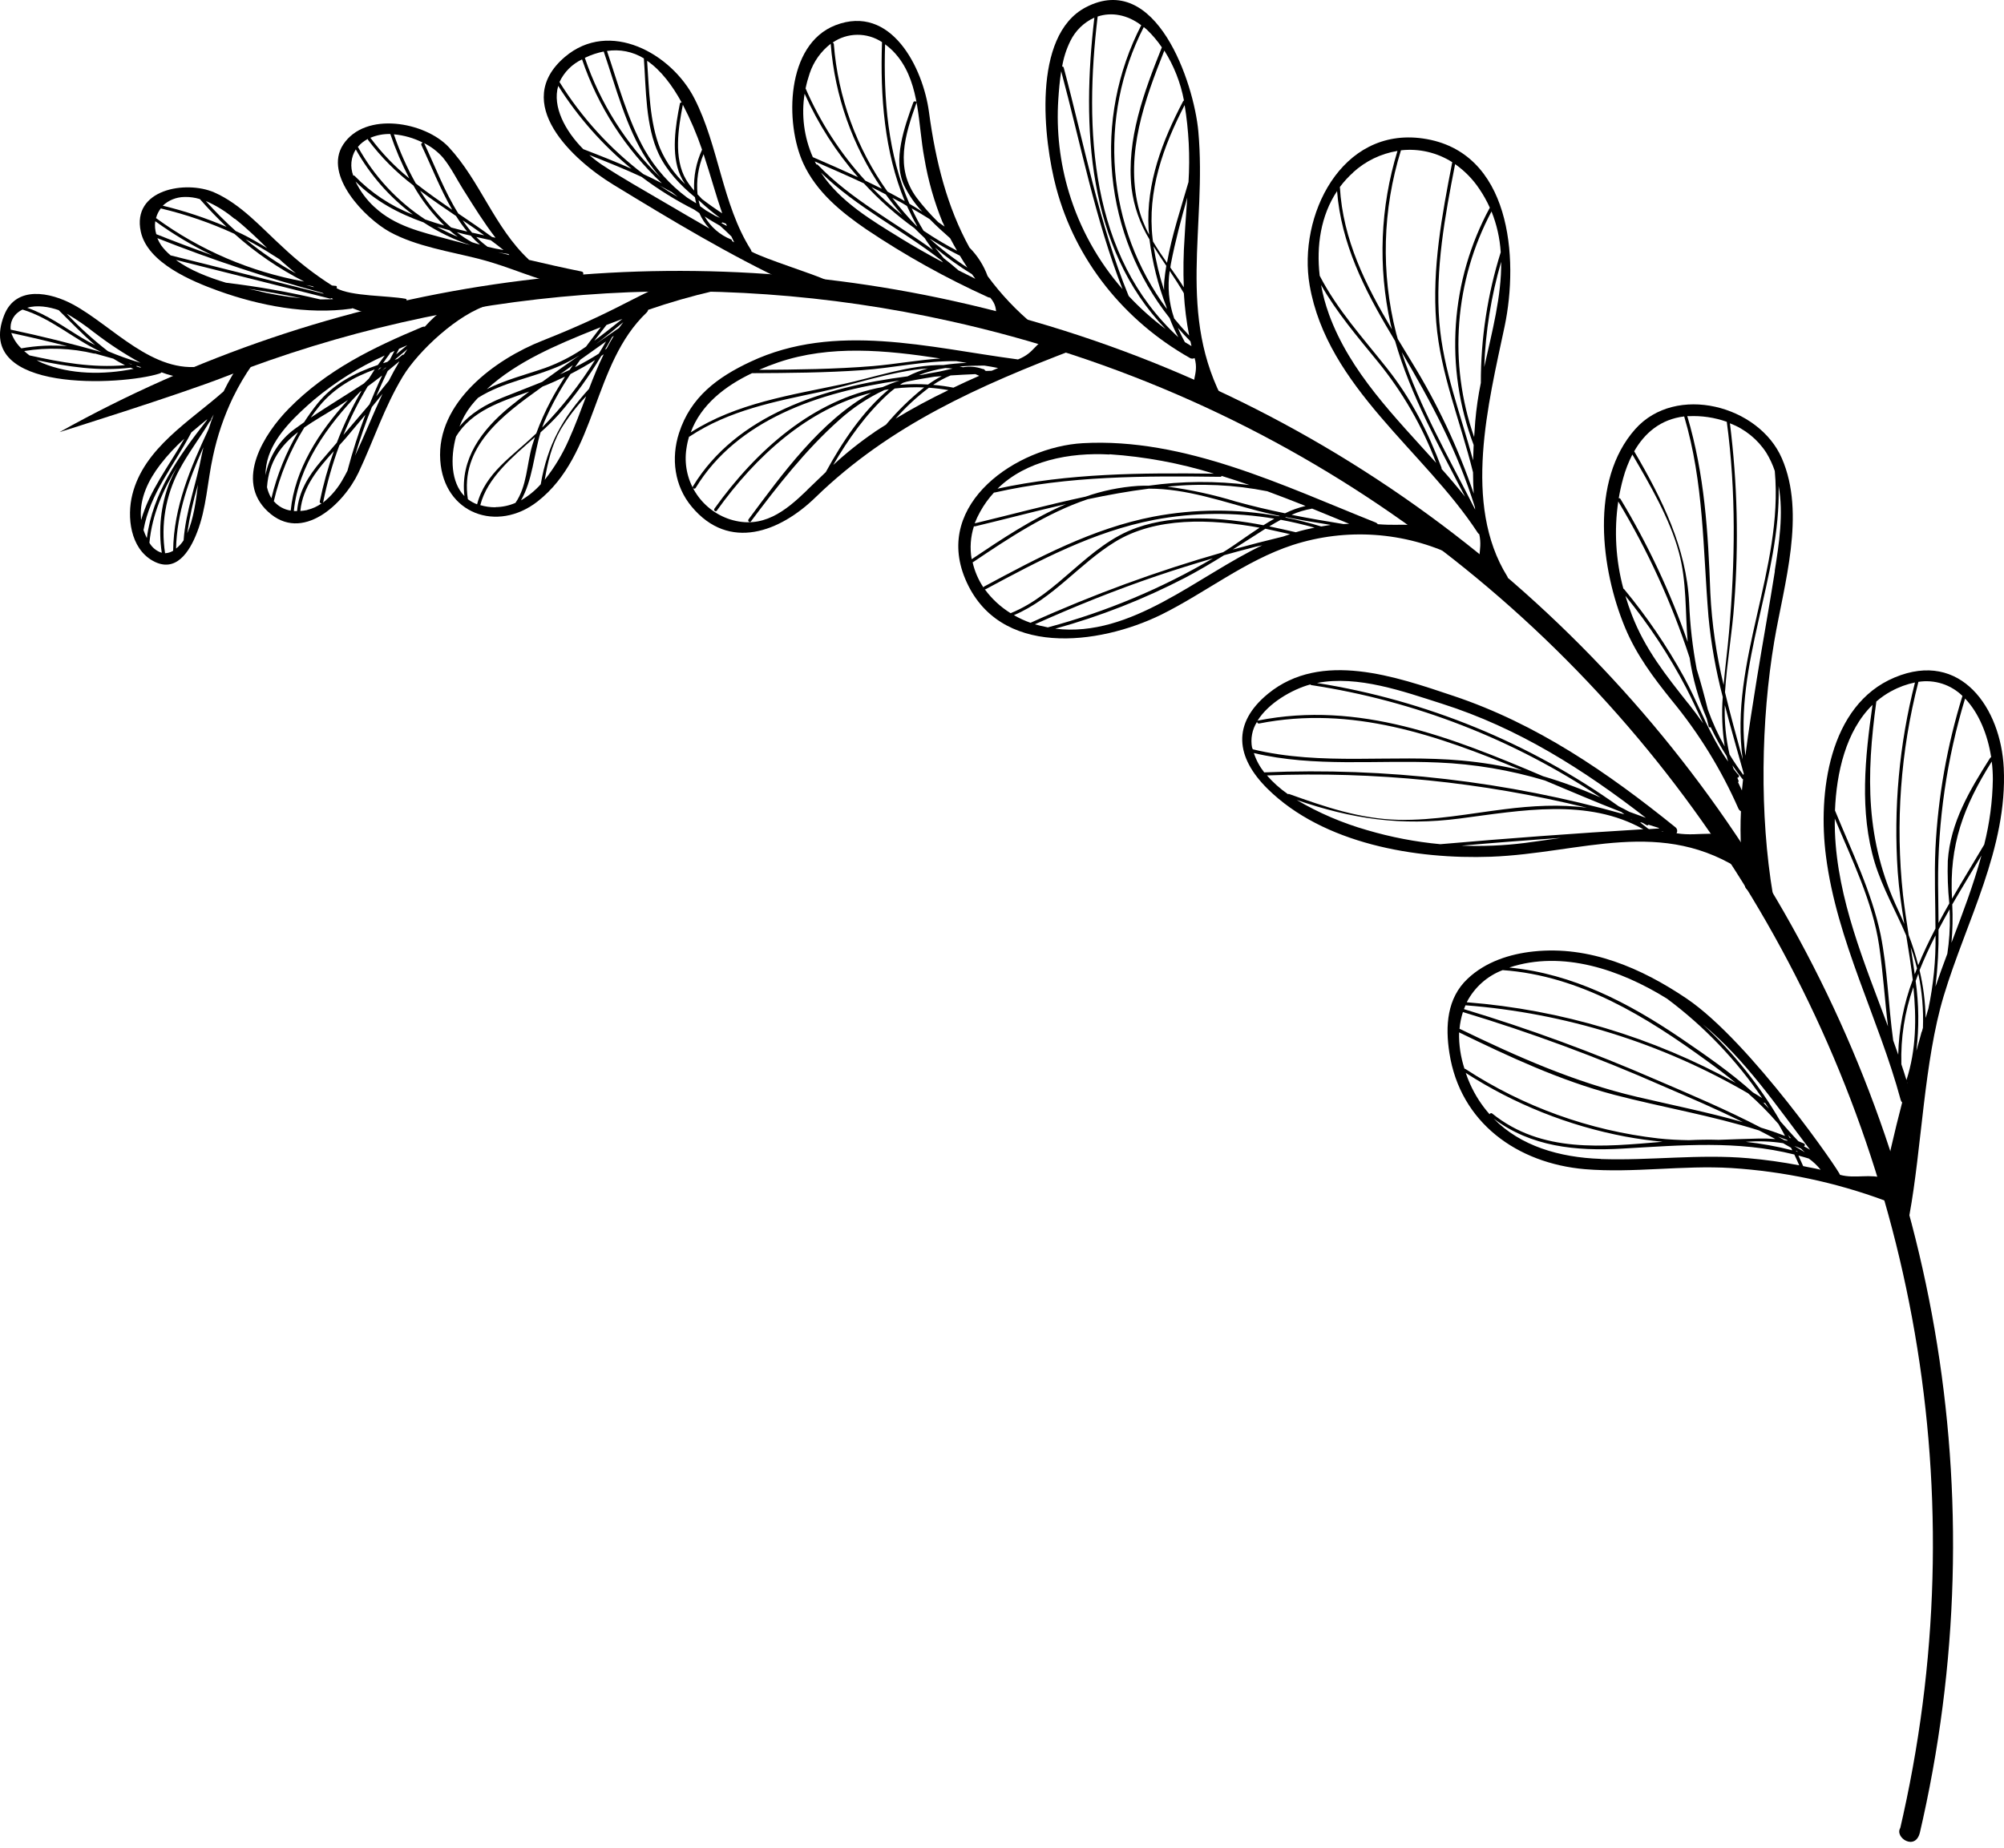 <svg width="90" height="83" viewBox="0 0 90 83" fill="none" xmlns="http://www.w3.org/2000/svg">
<path d="M85.342 82.115C85.411 81.803 85.431 81.724 85.475 81.528C92.173 51.227 72.961 21.122 42.647 14.421C31.794 12.006 20.467 12.877 10.112 16.922C8.008 17.744 2.674 19.411 2.674 19.411C14.883 12.588 29.177 10.492 42.834 13.524C73.638 20.334 93.166 50.929 86.358 81.725C86.315 81.92 86.27 82.116 86.225 82.311C86.026 83.168 85.076 82.548 85.342 82.115Z" fill="black"/>
<path d="M65.093 47.304C64.904 46.095 64.982 44.838 65.913 43.965C66.713 43.209 67.799 42.854 68.874 42.741C71.379 42.475 73.713 43.483 75.751 44.86C78.624 46.807 82.664 52.687 82.633 52.775C83.34 52.968 83.983 52.7 84.676 52.951C84.979 53.061 84.928 54.033 84.625 53.924C82.416 53.109 80.1 52.62 77.751 52.47C75.558 52.337 73.365 52.703 71.179 52.522C68.147 52.261 65.578 50.438 65.093 47.304ZM66.9 50.051C66.904 50.041 66.911 50.031 66.919 50.024C66.927 50.016 66.937 50.01 66.948 50.007C66.959 50.004 66.97 50.004 66.981 50.005C66.993 50.007 67.003 50.012 67.012 50.019C69.247 51.824 72.004 51.514 74.666 51.291C74.104 51.236 73.547 51.16 72.989 51.056C70.44 50.574 68.008 49.603 65.827 48.197C65.884 48.363 65.947 48.529 66.02 48.691C66.241 49.185 66.535 49.644 66.894 50.05L66.9 50.051ZM79.176 49.517C79.265 49.61 79.353 49.705 79.441 49.802C79.385 49.714 79.327 49.629 79.269 49.543C79.26 49.547 79.25 49.549 79.239 49.549C79.229 49.548 79.219 49.545 79.211 49.54L79.176 49.517ZM80.883 51.598C80.784 51.553 80.684 51.513 80.581 51.479C80.742 51.573 80.902 51.666 81.059 51.763C80.999 51.715 80.941 51.655 80.883 51.598ZM80.469 51.293C80.469 51.293 80.462 51.292 80.457 51.291L80.469 51.293ZM80.436 51.134C80.391 51.086 80.346 51.035 80.305 50.986L80.37 51.107C80.385 51.114 80.409 51.124 80.431 51.133L80.436 51.134ZM80.28 51.247L80.263 51.213C80.122 51.159 79.983 51.106 79.842 51.055C79.941 51.109 80.042 51.163 80.134 51.216C80.184 51.225 80.23 51.236 80.275 51.245L80.28 51.247ZM80.165 51.025C80.07 50.84 79.97 50.665 79.868 50.488L79.841 50.458C79.427 49.98 78.982 49.531 78.508 49.114C74.629 46.856 70.291 45.505 65.816 45.16C65.791 45.217 65.769 45.273 65.746 45.332C68.674 46.217 71.548 47.272 74.353 48.494C75.932 49.17 77.542 49.854 79.087 50.657C79.442 50.763 79.802 50.887 80.157 51.023L80.165 51.025ZM79.976 50.394C80.239 50.691 80.492 50.985 80.767 51.267C80.851 51.302 80.936 51.333 81.02 51.369C81.032 51.375 81.042 51.385 81.049 51.397C81.055 51.408 81.058 51.422 81.058 51.435C81.057 51.448 81.052 51.461 81.044 51.472C81.036 51.483 81.025 51.491 81.012 51.495C81.108 51.541 81.2 51.593 81.29 51.65C79.787 49.678 78.371 47.582 76.468 46.009C77.848 47.287 79.028 48.765 79.97 50.393L79.976 50.394ZM80.659 51.693L80.674 51.726C80.701 51.731 80.726 51.737 80.752 51.743C80.716 51.723 80.684 51.705 80.653 51.687L80.659 51.693ZM80.434 51.559C80.316 51.491 80.199 51.42 80.079 51.355C79.526 51.268 78.964 51.248 78.406 51.295C79.109 51.371 79.807 51.498 80.492 51.674L80.434 51.559ZM65.775 48.012C65.781 48.011 65.788 48.011 65.795 48.012C65.802 48.014 65.808 48.017 65.814 48.021C68.418 49.72 71.383 50.788 74.473 51.14C74.934 51.191 75.392 51.212 75.848 51.219C76.299 51.198 76.746 51.19 77.188 51.204C77.786 51.185 78.384 51.159 78.988 51.146C79.236 51.141 79.484 51.148 79.731 51.169C79.491 51.038 79.248 50.907 78.997 50.781C76.865 50.11 74.653 49.744 72.483 49.177C70.053 48.536 67.776 47.468 65.528 46.376C65.515 46.929 65.597 47.48 65.769 48.006L65.775 48.012ZM65.553 46.217C68.132 47.466 70.711 48.615 73.518 49.273C75.108 49.646 76.709 49.965 78.274 50.41C77.092 49.821 75.866 49.299 74.665 48.781C71.747 47.494 68.753 46.386 65.7 45.464C65.622 45.707 65.571 45.957 65.548 46.211L65.553 46.217ZM65.879 45.024C70.115 45.358 74.231 46.593 77.952 48.645C77.548 48.313 77.129 47.996 76.689 47.679C73.932 45.671 70.966 43.828 67.484 43.58C66.789 43.845 66.216 44.357 65.874 45.018L65.879 45.024ZM67.798 43.466C70.64 43.743 73.141 45.048 75.489 46.641C76.593 47.395 77.723 48.173 78.723 49.073C78.863 49.154 79.001 49.239 79.139 49.329C77.973 47.612 76.528 46.102 74.864 44.861C72.758 43.552 70.163 42.68 67.793 43.46L67.798 43.466ZM81.23 52.044C81.077 51.997 80.923 51.951 80.768 51.91C80.84 52.067 80.912 52.224 80.981 52.384C81.339 52.463 81.401 52.458 81.765 52.547C81.609 52.353 81.428 52.182 81.225 52.038L81.23 52.044ZM71.891 52.066C74.106 52.144 76.301 51.834 78.519 52.03C79.285 52.097 80.048 52.204 80.804 52.349C80.733 52.186 80.661 52.024 80.583 51.863C78.023 51.223 75.55 51.444 72.835 51.599C70.782 51.716 68.752 51.517 67.078 50.248C68.288 51.483 70.034 51.995 71.886 52.06L71.891 52.066Z" fill="black"/>
<path d="M84.506 53.594C84.757 52.23 85.076 50.874 85.427 49.525C85.396 49.497 85.374 49.46 85.363 49.419C84.371 45.744 82.492 42.271 82.005 38.465C81.64 35.663 82.116 31.673 85.093 30.431C88.07 29.189 89.858 31.823 89.989 34.497C90.163 38.093 88.302 41.386 87.293 44.738C86.407 47.678 86.306 51.569 85.75 54.597C85.687 54.911 84.448 53.907 84.506 53.594ZM87.676 40.638C87.704 41.209 87.692 41.781 87.641 42.35C88.132 41.054 88.63 39.751 88.988 38.428C88.556 39.151 88.106 39.888 87.672 40.637L87.676 40.638ZM86.545 45.51C86.559 45.447 86.582 45.387 86.601 45.327C86.831 44.24 86.94 43.131 86.925 42.02C86.662 42.535 86.419 43.056 86.208 43.586C86.374 44.289 86.465 45.007 86.482 45.729L86.545 45.51ZM86.923 44.321C87.091 43.829 87.27 43.336 87.455 42.844C87.54 42.286 87.578 41.722 87.568 41.159C87.566 41.055 87.561 40.951 87.557 40.846C87.387 41.147 87.22 41.451 87.06 41.756C87.071 42.613 87.025 43.47 86.923 44.321ZM86.269 46.472C86.269 46.472 86.271 46.461 86.273 46.455C86.282 46.411 86.292 46.369 86.315 46.33L86.359 46.175C86.39 45.359 86.321 44.543 86.152 43.744C86.11 43.851 86.07 43.957 86.032 44.065C86.178 45.107 86.19 46.163 86.065 47.207L86.269 46.472ZM86.093 43.503C86.044 43.302 85.99 43.102 85.93 42.902C85.891 42.785 85.85 42.669 85.809 42.547C85.874 42.953 85.937 43.359 85.991 43.764C86.024 43.678 86.058 43.587 86.095 43.497L86.093 43.503ZM85.618 48.523C86.064 47.146 86.069 45.742 85.931 44.34C85.539 45.453 85.356 46.63 85.391 47.811C85.47 48.043 85.547 48.281 85.62 48.519L85.618 48.523ZM85.65 48.632L85.657 48.658L85.663 48.635C85.658 48.633 85.654 48.631 85.651 48.627L85.65 48.632ZM84.791 46.117C84.644 44.904 84.569 43.686 84.391 42.471C84.105 40.524 83.167 38.609 82.4 36.773C82.4 36.975 82.4 37.173 82.407 37.367C82.518 40.395 83.73 43.253 84.792 46.112L84.791 46.117ZM82.41 36.41C83.147 38.212 84.06 40.073 84.458 41.983C84.77 43.542 84.804 45.153 85.024 46.738L85.25 47.378C85.276 46.228 85.496 45.091 85.902 44.015C85.823 43.353 85.718 42.689 85.609 42.028C85.151 40.942 84.55 39.906 84.199 38.765C83.501 36.461 83.761 34.017 84.095 31.664C82.896 32.837 82.474 34.718 82.409 36.413L82.41 36.41ZM84.946 31.043C84.704 31.174 84.476 31.332 84.267 31.512C83.811 34.836 83.766 37.749 85.246 40.882C85.344 41.09 85.435 41.297 85.523 41.505C85.398 40.727 85.283 39.949 85.228 39.176C85.032 36.313 85.293 33.438 86.002 30.658C85.633 30.734 85.276 30.864 84.946 31.046L84.946 31.043ZM86.157 30.627C85.353 33.748 85.118 36.99 85.463 40.195C85.532 40.799 85.626 41.403 85.719 42.006C85.888 42.448 86.032 42.899 86.148 43.358C86.38 42.801 86.64 42.254 86.922 41.713C86.92 40.52 86.866 39.32 86.92 38.127C87.036 35.797 87.444 33.491 88.134 31.262C87.876 31.01 87.563 30.822 87.22 30.712C86.876 30.602 86.512 30.574 86.156 30.63L86.157 30.627ZM88.253 31.377C87.431 34.084 87.022 36.898 87.04 39.727C87.043 40.308 87.058 40.879 87.06 41.46C87.217 41.166 87.378 40.874 87.544 40.583C87.479 39.947 87.456 39.307 87.476 38.668C87.594 36.937 88.468 35.485 89.375 34.051C89.381 34.043 89.388 34.035 89.396 34.029C89.404 34.024 89.414 34.02 89.424 34.018C89.271 33.015 88.875 32.032 88.252 31.38L88.253 31.377ZM89.45 34.209C88.185 36.224 87.531 37.95 87.666 40.372C88.144 39.545 88.643 38.736 89.111 37.941C89.354 36.98 89.484 35.995 89.499 35.005C89.499 34.74 89.483 34.475 89.45 34.212L89.45 34.209Z" fill="black"/>
<path d="M56.928 35.436C55.497 34.023 55.314 32.499 56.953 31.16C59.334 29.213 62.698 30.398 65.271 31.26C69.016 32.513 72.189 34.695 75.237 37.157C75.279 37.187 75.308 37.232 75.319 37.283C75.329 37.334 75.32 37.388 75.292 37.432C76.4 37.613 77.158 37.152 78.261 37.906C78.522 38.083 78.65 39.389 78.385 39.209C74.644 36.664 71.018 38.336 66.957 38.486C63.583 38.609 59.432 37.909 56.928 35.436ZM64.684 37.923C67.719 37.658 70.757 37.434 73.8 37.251C71.297 35.839 68.323 36.409 65.562 36.769C62.912 37.115 60.712 36.787 58.236 35.937C59.228 36.521 60.291 36.976 61.399 37.292C62.471 37.608 63.571 37.819 64.684 37.923ZM74.493 37.191C74.339 37.142 74.186 37.092 74.033 37.047C74.029 37.054 74.023 37.06 74.017 37.065C74.01 37.07 74.003 37.073 73.995 37.075C73.988 37.077 73.98 37.077 73.972 37.076C73.964 37.075 73.956 37.072 73.949 37.068C73.893 37.034 73.837 37.004 73.781 36.97C73.724 36.936 73.698 36.951 73.656 36.942C73.773 37.032 73.889 37.123 74.005 37.216C74.022 37.22 74.037 37.235 74.053 37.245C74.206 37.236 74.357 37.225 74.508 37.216C74.502 37.208 74.497 37.2 74.493 37.191ZM73.203 36.801C73.245 36.81 73.284 36.834 73.324 36.852C73.312 36.85 73.3 36.836 73.289 36.827C73.278 36.818 73.222 36.809 73.195 36.799L73.203 36.801ZM57.846 35.675C57.854 35.67 57.863 35.667 57.872 35.666C57.882 35.666 57.891 35.667 57.9 35.671C59.496 36.245 61.096 36.79 62.81 36.828C64.408 36.863 65.988 36.547 67.567 36.352C68.803 36.196 70.061 36.123 71.268 36.286C66.57 35.131 61.733 34.642 56.899 34.834C57.177 35.151 57.492 35.433 57.838 35.673L57.846 35.675ZM56.783 34.697C62.239 34.467 67.696 35.103 72.953 36.582C72.903 36.546 72.856 36.51 72.812 36.475C71.667 36.032 70.528 35.541 69.381 35.061C67.825 34.594 66.217 34.322 64.594 34.254C61.814 34.131 59.046 34.476 56.311 33.829C56.413 34.143 56.571 34.436 56.775 34.696L56.783 34.697ZM56.241 33.594C56.246 33.616 56.255 33.636 56.26 33.659C59.359 34.413 62.509 33.88 65.647 34.165C66.557 34.248 67.459 34.396 68.347 34.609C64.557 33.027 60.706 31.678 56.544 32.502C56.532 32.504 56.52 32.503 56.51 32.499C56.498 32.496 56.488 32.49 56.48 32.482C56.472 32.474 56.465 32.465 56.461 32.454C56.457 32.443 56.456 32.432 56.457 32.42C56.233 32.769 56.152 33.191 56.232 33.599L56.241 33.594ZM56.476 32.385C56.476 32.385 56.487 32.37 56.501 32.368C61.03 31.469 65.191 33.123 69.295 34.868C70.179 35.129 71.043 35.449 71.883 35.827C67.978 33.209 63.543 31.485 58.895 30.777C58.885 30.776 58.876 30.773 58.868 30.767C58.86 30.762 58.853 30.755 58.849 30.747C58.84 30.75 58.832 30.752 58.823 30.753C58.047 30.968 56.962 31.573 56.467 32.39L56.476 32.385ZM59.158 30.683C64.037 31.461 68.67 33.356 72.695 36.22C72.856 36.3 73.015 36.382 73.173 36.468C73.42 36.56 73.669 36.651 73.917 36.739C71.117 34.568 68.185 32.703 64.76 31.613C63.035 31.064 60.984 30.323 59.151 30.68L59.158 30.683ZM74.682 37.344L74.607 37.347L74.698 37.358L74.682 37.344ZM70.165 37.636C68.654 37.739 67.143 37.857 65.634 37.989C66.584 38.026 67.536 37.986 68.48 37.868C69.044 37.793 69.605 37.711 70.157 37.633L70.165 37.636Z" fill="black"/>
<path d="M78.372 39.822C78.195 38.705 78.132 37.573 78.186 36.444C78.135 36.417 78.094 36.374 78.072 36.322C77.303 34.572 76.296 32.937 75.08 31.463C74.251 30.433 73.493 29.422 72.982 28.193C71.899 25.592 71.382 21.591 73.439 19.277C75.26 17.228 78.994 18.21 80.023 20.588C81.111 23.088 80.114 26.258 79.683 28.805C79.085 32.355 79.017 36.601 79.624 40.199C79.676 40.521 78.422 40.137 78.372 39.822ZM76.736 32.621C76.71 32.504 76.678 32.389 76.649 32.274C76.278 31.401 76.02 30.485 75.881 29.547C75.081 27.094 74.006 24.739 72.676 22.528C72.484 23.835 72.562 25.169 72.906 26.445C72.919 26.448 72.931 26.456 72.94 26.467C73.96 27.696 74.86 29.019 75.629 30.419C76.201 31.473 76.622 32.606 77.238 33.637L77.373 33.859C77.448 33.979 77.528 34.094 77.61 34.21C77.587 34.131 77.565 34.052 77.545 33.971C77.279 33.55 77.039 33.114 76.827 32.664C76.819 32.67 76.809 32.673 76.799 32.674C76.79 32.675 76.78 32.674 76.771 32.67C76.762 32.666 76.754 32.66 76.747 32.652C76.741 32.645 76.737 32.636 76.735 32.626L76.736 32.621ZM78.312 34.753C78.029 33.733 77.728 32.708 77.462 31.675C77.436 32.421 77.507 33.167 77.675 33.894C77.867 34.212 78.075 34.519 78.298 34.816L78.312 34.753ZM78.281 35.004C78.272 35.002 78.264 35 78.256 34.998C78.097 34.799 77.949 34.591 77.804 34.38L77.856 34.538C77.93 34.631 77.998 34.733 78.08 34.813C78.09 34.824 78.097 34.838 78.099 34.852C78.101 34.867 78.099 34.882 78.093 34.895C78.086 34.908 78.076 34.919 78.064 34.926C78.051 34.934 78.037 34.938 78.022 34.937C78.041 34.978 78.056 35.021 78.075 35.062C78.08 35.075 78.082 35.09 78.078 35.105C78.075 35.119 78.068 35.133 78.057 35.143C78.116 35.262 78.169 35.379 78.23 35.509L78.281 35.004ZM75.821 31.599C76.054 31.893 76.275 32.191 76.49 32.495C76.241 31.969 76.001 31.436 75.733 30.914C74.964 29.442 74.047 28.053 72.997 26.766C73.081 27.054 73.178 27.339 73.287 27.622C73.876 29.156 74.813 30.332 75.82 31.604L75.821 31.599ZM72.698 22.384C72.712 22.378 72.727 22.378 72.74 22.383C72.754 22.387 72.766 22.397 72.773 22.41C74 24.441 75.012 26.595 75.794 28.836C75.678 27.48 75.758 26.134 75.397 24.803C74.994 23.306 74.09 21.755 73.31 20.419C73.135 20.76 72.996 21.118 72.896 21.488C72.813 21.791 72.747 22.09 72.697 22.388L72.698 22.384ZM73.386 20.28C73.386 20.28 73.386 20.28 73.397 20.282C74.629 22.389 75.743 24.613 75.86 27.088C75.9 28.086 76.014 29.08 76.2 30.061C76.384 30.66 76.547 31.265 76.699 31.875C76.905 32.448 77.158 33.003 77.457 33.533C77.343 32.798 77.313 32.052 77.369 31.31C77.058 30.126 76.844 28.919 76.728 27.701C76.474 24.617 76.526 21.707 75.637 18.707C74.582 18.833 73.858 19.45 73.385 20.285L73.386 20.28ZM75.835 18.69C75.817 18.686 75.797 18.695 75.777 18.695C76.556 21.327 76.711 23.894 76.811 26.629C76.88 28.025 77.08 29.411 77.408 30.77C77.477 29.977 77.584 29.182 77.651 28.402C77.925 25.247 77.974 22.091 77.55 18.948C77 18.753 76.417 18.667 75.834 18.696L75.835 18.69ZM77.691 19.015C78.026 21.694 78.092 24.4 77.886 27.091C77.802 28.371 77.555 29.743 77.47 31.098C77.71 32.11 77.99 33.115 78.267 34.117C77.65 29.728 80.105 25.544 79.706 21.156C79.611 20.872 79.485 20.6 79.33 20.345C78.94 19.738 78.365 19.272 77.691 19.015ZM79.703 25.654C79.895 24.439 80.108 23.081 79.879 21.832C79.98 25.916 77.863 29.847 78.386 33.948C78.53 32.778 78.721 31.617 78.9 30.49C79.162 28.872 79.456 27.265 79.711 25.651L79.703 25.654Z" fill="black"/>
<path d="M66.615 25.87C66.211 25.219 66.608 24.775 66.435 24.001C66.406 23.982 66.382 23.958 66.364 23.93C63.965 20.253 59.609 17.389 58.816 12.815C58.281 9.716 60.226 5.693 63.905 6.221C67.86 6.789 68.216 11.601 67.573 14.66C66.846 18.106 65.675 22.645 67.692 25.894C67.868 26.167 66.785 26.142 66.615 25.87ZM66.154 21.219C65.599 18.965 64.688 16.797 64.501 14.475C64.309 12.058 64.761 9.65 65.221 7.286C64.536 6.85 63.723 6.662 62.917 6.752C62.087 9.419 62.012 12.265 62.702 14.972L62.775 15.229C62.985 15.581 63.2 15.933 63.414 16.284C64.554 18.137 65.484 20.112 66.185 22.172C66.165 21.854 66.156 21.536 66.154 21.219ZM66.235 22.776C65.46 20.269 64.268 18.05 62.952 15.821C63.744 18.283 65.09 20.594 66.25 22.891L66.237 22.782L66.235 22.776ZM59.682 14.114C60.635 16.73 62.641 18.721 64.498 20.794C63.878 19.154 62.998 17.624 61.891 16.264C60.975 15.141 60.04 14.051 59.329 12.8C59.409 13.247 59.527 13.685 59.682 14.111L59.682 14.114ZM59.266 12.383C60.061 13.921 61.214 15.182 62.284 16.534C63.386 17.925 64.117 19.37 64.739 21.011C64.742 21.019 64.744 21.027 64.743 21.036C64.743 21.044 64.741 21.052 64.738 21.06C65.103 21.469 65.458 21.888 65.797 22.314C64.632 20.055 63.35 17.758 62.653 15.317L62.465 14.998C61.267 12.999 60.231 10.931 60.048 8.585C59.315 9.684 59.114 11.049 59.267 12.377L59.266 12.383ZM60.765 7.753C60.547 7.949 60.349 8.166 60.174 8.4C60.307 10.765 61.332 12.807 62.513 14.796L62.453 14.563C61.879 11.986 61.986 9.304 62.761 6.78C62.016 6.901 61.322 7.237 60.766 7.747L60.765 7.753ZM65.348 7.38C64.893 9.712 64.451 12.09 64.641 14.473C64.812 16.614 65.602 18.62 66.157 20.679C66.163 20.446 66.171 20.216 66.182 19.989C65.53 18.264 65.257 16.419 65.383 14.58C65.508 12.741 66.028 10.95 66.908 9.329C66.776 9.036 66.619 8.754 66.438 8.488C66.148 8.052 65.778 7.674 65.349 7.373L65.348 7.38ZM67.417 11.762C66.969 13.3 66.714 14.888 66.657 16.489C67.008 14.908 67.438 13.306 67.418 11.755L67.417 11.762ZM66.505 17.2C66.501 15.209 66.802 13.23 67.398 11.331C67.359 10.702 67.219 10.084 66.984 9.499C66.162 11.043 65.669 12.741 65.535 14.485C65.4 16.23 65.628 17.983 66.204 19.635C66.219 19.397 66.235 19.162 66.253 18.933C66.303 18.35 66.387 17.771 66.505 17.198L66.505 17.2Z" fill="black"/>
<path d="M43.345 25.997C41.93 22.605 45.685 20.073 48.627 19.909C53.194 19.652 57.652 21.826 61.781 23.472C61.82 23.487 61.854 23.513 61.879 23.548C63.151 23.652 63.371 23.386 64.541 23.953C64.829 24.09 65.637 25.125 65.349 24.987C63.071 23.885 60.456 23.705 58.048 24.485C55.927 25.18 54.129 26.635 52.144 27.616C49.353 28.981 44.834 29.569 43.345 25.997ZM46.688 28.102C46.816 28.13 46.943 28.158 47.067 28.185C47.067 28.185 47.067 28.185 47.078 28.178C49.67 27.483 52.157 26.442 54.471 25.082C53.627 25.329 52.789 25.589 51.957 25.871C50.093 26.505 48.27 27.238 46.475 28.045C46.544 28.063 46.615 28.082 46.687 28.101L46.688 28.102ZM57.614 24.107C57.721 24.068 57.829 24.033 57.937 23.996C57.579 23.917 57.206 23.835 56.83 23.751C56.613 23.887 56.407 24.022 56.22 24.141C55.936 24.324 55.651 24.506 55.365 24.685C56.11 24.48 56.859 24.288 57.612 24.106L57.614 24.107ZM57.722 23.245C58.266 23.353 58.804 23.488 59.334 23.649C59.477 23.625 59.619 23.604 59.764 23.58C59.088 23.475 58.415 23.362 57.746 23.228L57.722 23.245ZM57.519 23.35C57.342 23.445 57.17 23.545 57.004 23.646C57.412 23.728 57.809 23.824 58.195 23.909C58.473 23.826 58.755 23.759 59.038 23.702C58.532 23.564 58.028 23.444 57.517 23.349L57.519 23.35ZM55.044 24.737C55.451 24.483 55.983 24.086 56.568 23.705C54.36 23.304 51.904 23.218 50.073 24.343C48.456 25.337 47.307 26.883 45.535 27.635C45.773 27.771 46.022 27.886 46.28 27.977C49.081 26.709 51.972 25.65 54.93 24.807C54.965 24.783 55.004 24.761 55.042 24.737L55.044 24.737ZM45.388 27.545C47.548 26.675 48.855 24.475 51.06 23.704C52.78 23.1 54.855 23.231 56.741 23.594C56.903 23.492 57.066 23.394 57.231 23.301C55.443 22.997 53.615 23.015 51.833 23.353C49.122 23.875 46.675 25.172 44.269 26.468C44.256 26.474 44.242 26.476 44.227 26.472C44.541 26.901 44.934 27.265 45.386 27.545L45.388 27.545ZM44.168 26.385C44.17 26.378 44.173 26.371 44.178 26.364C44.183 26.358 44.189 26.353 44.196 26.349C46.615 25.048 49.083 23.731 51.808 23.207C53.668 22.854 55.577 22.849 57.439 23.191L57.467 23.177C57.154 23.108 56.841 23.039 56.531 22.959C54.912 22.536 53.294 21.948 51.599 21.951C50.68 22.066 49.758 22.234 48.846 22.427C46.997 23.047 45.297 24.178 43.696 25.256C43.696 25.256 43.685 25.254 43.679 25.253C43.77 25.656 43.934 26.04 44.163 26.384L44.168 26.385ZM55.516 22.533C56.247 22.736 56.977 22.907 57.711 23.058C58.005 22.914 58.315 22.803 58.633 22.729C58.062 22.502 57.489 22.281 56.913 22.068C55.437 21.774 53.925 21.704 52.428 21.86C53.471 21.999 54.501 22.223 55.507 22.531L55.516 22.533ZM43.647 25.116C44.978 24.22 46.378 23.287 47.879 22.642C46.468 22.968 45.088 23.336 43.779 23.647C43.766 23.649 43.752 23.646 43.74 23.638C43.587 24.114 43.551 24.621 43.637 25.114L43.647 25.116ZM43.786 23.507C45.358 23.13 47.038 22.677 48.753 22.31C49.509 22.045 50.297 21.883 51.096 21.828C51.262 21.819 51.427 21.816 51.59 21.818C53.09 21.607 54.61 21.597 56.112 21.788C55.698 21.644 55.282 21.508 54.864 21.379C54.861 21.391 54.854 21.402 54.843 21.409C54.833 21.416 54.821 21.42 54.808 21.419C51.404 21.377 48.003 21.369 44.663 22.127C44.663 22.127 44.649 22.124 44.643 22.123C44.401 22.385 44.192 22.675 44.02 22.987C43.928 23.151 43.847 23.322 43.778 23.497L43.786 23.507ZM49.83 20.417C48.034 20.317 46.081 20.69 44.799 21.952C47.998 21.256 51.256 21.239 54.516 21.278C52.993 20.807 51.42 20.515 49.829 20.407L49.83 20.417ZM58.916 22.852C58.602 22.904 58.295 22.997 58.004 23.127C58.777 23.282 59.554 23.416 60.338 23.542C60.423 23.536 60.504 23.532 60.592 23.53C60.03 23.297 59.469 23.067 58.909 22.84L58.916 22.852ZM56.743 24.485C56.582 24.516 56.45 24.546 56.399 24.558C55.923 24.679 55.448 24.808 54.974 24.941C54.404 25.296 53.826 25.637 53.229 25.951C51.369 26.917 49.413 27.685 47.392 28.242C50.812 28.656 53.772 25.869 56.736 24.473L56.743 24.485Z" fill="black"/>
<path d="M53.783 17.886C53.355 17.114 53.881 16.886 53.65 16.084C53.617 16.103 53.58 16.112 53.542 16.111C53.504 16.111 53.467 16.099 53.435 16.079C50.501 14.418 48.305 11.709 47.433 8.433C46.866 6.309 46.33 1.606 48.757 0.331C51.928 -1.337 53.618 3.727 53.817 5.899C54.207 10.184 52.813 14.15 55.04 18.175C55.202 18.455 53.933 18.165 53.783 17.886ZM53.462 15.334C53.267 15.137 53.081 14.936 52.903 14.73L52.963 14.875C53.039 15.038 53.122 15.204 53.213 15.37C53.311 15.431 53.41 15.488 53.51 15.547L53.462 15.334ZM53.167 13.172C52.966 12.826 52.749 12.495 52.531 12.169C52.426 12.881 52.493 13.607 52.727 14.287L52.735 14.31C52.947 14.571 53.171 14.826 53.405 15.073C53.283 14.445 53.204 13.81 53.167 13.172ZM52.378 11.941C52.181 11.651 51.989 11.363 51.807 11.067C51.911 11.733 52.069 12.39 52.278 13.032C52.274 12.902 52.277 12.773 52.287 12.643C52.307 12.41 52.339 12.176 52.378 11.944L52.378 11.941ZM48.01 8.655C48.495 10.254 49.315 11.732 50.414 12.99C49.184 9.859 48.527 6.428 47.658 3.2C47.59 3.634 47.555 4.074 47.529 4.462C47.436 5.877 47.599 7.298 48.01 8.655ZM48.068 1.846C47.89 2.208 47.766 2.594 47.701 2.991C47.716 2.988 47.732 2.991 47.746 2.999C47.759 3.008 47.768 3.021 47.772 3.037C48.679 6.424 49.352 10.034 50.688 13.295C51.195 13.839 51.75 14.335 52.346 14.778C48.816 11.102 48.575 5.68 49.148 0.792C48.676 1.007 48.294 1.38 48.068 1.846ZM49.296 0.742C48.69 5.812 48.94 11.484 52.919 15.15C52.769 14.872 52.639 14.585 52.528 14.289C51.075 12.45 50.182 10.231 49.955 7.898C49.729 5.566 50.179 3.217 51.253 1.134C50.631 0.66 49.921 0.533 49.296 0.742ZM51.514 1.339C51.466 1.294 51.416 1.255 51.367 1.215C50.343 3.213 49.898 5.457 50.081 7.695C50.264 9.933 51.068 12.075 52.404 13.881C52.394 13.849 52.39 13.816 52.382 13.784C52.008 12.809 51.754 11.792 51.623 10.756C51.197 10.055 50.923 9.272 50.819 8.458C50.579 6.259 51.376 4.135 52.179 2.127C51.985 1.842 51.762 1.578 51.514 1.339ZM52.293 2.266C51.412 4.472 50.535 6.889 51.121 9.289C51.23 9.726 51.394 10.148 51.609 10.544C51.602 10.453 51.587 10.362 51.583 10.27C51.471 8.225 52.201 6.324 53.134 4.547C53.138 4.539 53.143 4.533 53.15 4.527C53.156 4.522 53.164 4.518 53.172 4.516C53.021 3.716 52.72 2.952 52.285 2.264L52.293 2.266ZM53.208 4.709C52.238 6.581 51.514 8.586 51.765 10.731L51.782 10.848C51.975 11.176 52.19 11.494 52.41 11.806C52.623 10.583 53.038 9.344 53.376 8.176C53.448 7.017 53.389 5.853 53.2 4.707L53.208 4.709ZM53.331 8.835C53.05 9.835 52.777 10.843 52.583 11.86C52.571 11.916 52.569 11.968 52.561 12.019C52.767 12.313 52.974 12.602 53.165 12.909C53.135 12.157 53.147 11.404 53.201 10.653C53.23 10.083 53.282 9.468 53.323 8.833L53.331 8.835Z" fill="black"/>
<path d="M45.081 14.734C44.494 14.249 44.969 13.946 44.471 13.372C44.438 13.37 44.404 13.363 44.373 13.35C42.471 12.488 40.643 11.469 38.909 10.304C37.769 9.524 36.669 8.624 36.078 7.344C35.247 5.542 35.29 2.005 37.513 1.136C40.025 0.16 41.454 3.051 41.72 5.03C42.022 7.276 42.542 9.31 43.539 11.121C43.9 11.485 44.178 11.922 44.354 12.403C44.954 13.22 45.653 13.959 46.435 14.604C46.681 14.804 45.326 14.938 45.081 14.734ZM40.413 9.066C40.302 9.004 40.187 8.947 40.073 8.888C40.405 9.327 40.764 9.745 41.148 10.14L41.196 10.175C41.025 9.873 40.874 9.563 40.732 9.253C40.625 9.182 40.515 9.125 40.413 9.066ZM36.592 7.252C36.615 7.298 36.639 7.343 36.664 7.388C36.674 7.384 36.685 7.384 36.696 7.386C36.707 7.388 36.717 7.394 36.725 7.401C38.227 8.968 40.166 9.966 41.901 11.231C41.775 11.057 41.64 10.877 41.527 10.696C41.371 10.55 41.218 10.403 41.069 10.251C40.245 9.658 39.483 8.982 38.796 8.235C38.064 7.894 37.329 7.571 36.592 7.252ZM38.534 7.959C37.553 6.835 36.744 5.571 36.135 4.21C35.982 5.175 36.11 6.164 36.504 7.059C37.182 7.353 37.861 7.648 38.534 7.959ZM43.109 11.487C42.641 11.253 42.185 10.995 41.744 10.714C42.274 11.195 42.843 11.632 43.444 12.02C43.328 11.845 43.217 11.666 43.109 11.487ZM40.516 9.659C40.255 9.359 40.01 9.056 39.78 8.733C39.568 8.622 39.354 8.512 39.138 8.407C39.571 8.853 40.031 9.271 40.516 9.659ZM41.477 10.364C41.961 10.693 42.463 10.993 42.981 11.263C42.875 11.076 42.77 10.889 42.672 10.703C42.364 10.432 42.048 10.147 41.753 9.844C41.48 9.671 41.207 9.51 40.942 9.358C41.1 9.704 41.279 10.04 41.477 10.365L41.477 10.364ZM43.654 12.32C43.071 11.964 42.515 11.563 41.992 11.122C42.12 11.283 42.25 11.441 42.379 11.596C42.606 11.772 42.83 11.954 43.045 12.145C43.297 12.273 43.548 12.4 43.801 12.523L43.654 12.32ZM40.409 10.678C41.046 11.07 41.694 11.438 42.353 11.788L42.271 11.695C40.517 10.323 38.482 9.321 36.875 7.759L36.892 7.788C37.74 9.062 39.149 9.901 40.415 10.68L40.409 10.678ZM36.175 3.962C36.834 5.487 37.742 6.891 38.864 8.117C39.112 8.236 39.356 8.355 39.605 8.479C38.283 6.553 37.492 4.313 37.309 1.984C37.311 1.975 37.312 1.969 37.314 1.961C36.87 2.302 36.539 2.767 36.362 3.298C36.288 3.516 36.227 3.738 36.181 3.963L36.175 3.962ZM37.382 1.915C37.398 1.915 37.414 1.922 37.426 1.933C37.438 1.945 37.446 1.96 37.447 1.977C37.632 4.366 38.467 6.659 39.859 8.609C40.12 8.745 40.377 8.887 40.632 9.032C39.721 6.832 39.525 4.33 39.612 1.893C39.282 1.674 38.893 1.559 38.496 1.563C38.1 1.567 37.714 1.69 37.388 1.917L37.382 1.915ZM42.334 9.992C41.954 9.063 41.679 8.094 41.513 7.104C41.227 5.6 41.323 3.834 40.345 2.57C40.175 2.349 39.975 2.154 39.75 1.99C39.67 4.441 39.883 6.957 40.843 9.154C41.039 9.27 41.234 9.388 41.42 9.51C41.09 9.16 40.815 8.763 40.603 8.331C40.079 7.187 40.623 5.694 41.016 4.601C41.047 4.516 41.192 4.546 41.155 4.631C40.641 6.062 40.182 7.551 41.168 8.884C41.463 9.273 41.787 9.639 42.136 9.98C42.229 10.043 42.322 10.109 42.421 10.177C42.4 10.117 42.367 10.059 42.34 9.994L42.334 9.992Z" fill="black"/>
<path d="M31.064 22.761C30.286 21.831 30.13 20.587 30.495 19.453C31.017 17.832 32.226 16.942 33.71 16.248C37.505 14.464 41.737 15.62 45.685 16.142C45.695 16.143 45.706 16.145 45.716 16.148C46.523 15.822 46.407 15.418 47.217 15.108C47.516 14.994 48.594 15.558 48.297 15.675C43.982 17.323 39.971 19.092 36.621 22.345C35.044 23.878 32.755 24.79 31.064 22.761ZM31.018 19.426C33.071 18.107 35.525 17.75 37.874 17.251C39.214 16.965 40.865 16.378 42.374 16.398C42.72 16.346 43.069 16.314 43.419 16.301C43.261 16.274 43.112 16.25 42.957 16.225C41.542 16.2 40.101 16.532 38.7 16.63C37.06 16.745 35.416 16.755 33.773 16.764C32.569 17.336 31.475 18.181 31.021 19.426L31.018 19.426ZM34.088 16.614C35.794 16.604 37.502 16.585 39.202 16.445C40.214 16.36 41.23 16.17 42.229 16.104C39.779 15.726 37.282 15.486 34.949 16.28C34.663 16.377 34.375 16.489 34.088 16.614ZM44.204 16.422C43.832 16.422 43.46 16.433 43.093 16.464C43.143 16.475 43.194 16.486 43.249 16.498C43.54 16.448 43.84 16.473 44.119 16.571C44.141 16.576 44.161 16.58 44.181 16.585C44.193 16.587 44.204 16.593 44.213 16.602C44.221 16.611 44.227 16.622 44.229 16.634C44.245 16.644 44.26 16.654 44.275 16.664C44.363 16.661 44.45 16.659 44.536 16.656C44.632 16.615 44.728 16.573 44.826 16.532C44.617 16.488 44.411 16.455 44.204 16.422ZM44.132 16.802L44.124 16.8C44.126 16.8 44.129 16.8 44.132 16.802ZM43.802 16.807C43.438 16.822 43.066 16.841 42.69 16.866C42.415 16.98 42.153 17.122 41.907 17.288C42.213 17.314 42.517 17.356 42.818 17.415C43.201 17.23 43.588 17.053 43.978 16.882C43.926 16.856 43.867 16.832 43.807 16.808L43.802 16.807ZM41.719 17.417C41.174 17.828 40.673 18.293 40.222 18.805C40.99 18.338 41.785 17.914 42.594 17.526C42.306 17.474 42.015 17.439 41.724 17.418L41.719 17.417ZM39.287 19.398C39.453 19.285 39.623 19.184 39.791 19.076C40.304 18.463 40.878 17.903 41.504 17.404C41.062 17.385 40.62 17.401 40.181 17.453C40.078 17.53 39.981 17.614 39.88 17.703C38.895 18.602 38.097 19.722 37.421 20.887C38.006 20.345 38.632 19.848 39.291 19.399L39.287 19.398ZM41.68 17.273C41.875 17.133 42.079 17.007 42.292 16.896C42.183 16.905 42.075 16.914 41.958 16.923C41.315 17.025 40.764 17.131 40.697 17.151C40.63 17.17 40.614 17.178 40.574 17.19C40.533 17.203 40.468 17.252 40.418 17.285C40.839 17.25 41.263 17.246 41.685 17.274L41.68 17.273ZM41.413 16.835C41.619 16.792 41.828 16.751 42.037 16.719C42.246 16.686 42.505 16.619 42.782 16.556C42.675 16.545 42.567 16.536 42.459 16.532C42.056 16.593 41.661 16.697 41.28 16.843C41.325 16.845 41.372 16.841 41.418 16.836L41.413 16.835ZM36.253 22.008C36.527 21.74 36.804 21.474 37.086 21.208C37.825 19.852 38.751 18.461 39.921 17.487C39.853 17.497 39.785 17.509 39.718 17.521C38.975 17.868 38.288 18.324 37.681 18.874C36.187 20.205 34.918 21.829 33.722 23.425C33.667 23.498 33.563 23.402 33.617 23.33C35.131 21.294 36.849 18.905 39.12 17.646C36.296 18.356 33.947 20.481 32.19 22.942C32.138 23.016 32.032 22.919 32.087 22.848C33.985 20.196 36.543 17.952 39.639 17.387C39.889 17.277 40.143 17.179 40.403 17.095C36.769 17.604 33.094 18.87 31.243 21.917C31.196 21.995 31.076 21.93 31.118 21.851C33.062 18.651 36.964 17.388 40.76 16.905C41.05 16.755 41.356 16.635 41.672 16.548C40.019 16.674 38.222 17.313 36.87 17.6C34.805 18.037 32.751 18.427 30.965 19.612C30.965 19.612 30.954 19.61 30.948 19.609C30.893 19.788 30.853 19.971 30.827 20.156C30.724 20.829 30.863 21.518 31.22 22.099C31.577 22.679 32.128 23.115 32.776 23.328C34.243 23.793 35.27 22.968 36.258 22.009L36.253 22.008Z" fill="black"/>
<path d="M35.51 12.748C32.763 11.465 30.131 9.874 27.544 8.295C25.72 7.184 22.944 4.624 25.369 2.557C27.376 0.853 30.159 2.402 31.188 4.427C32.282 6.564 32.433 9.179 33.72 11.216C33.736 11.244 33.747 11.274 33.753 11.305C34.407 11.653 36.469 12.283 37.139 12.597C37.431 12.738 35.8 12.883 35.51 12.748ZM29.846 9.094C30.516 9.485 31.187 9.882 31.862 10.266C31.673 10.062 31.519 9.828 31.408 9.574C31.332 9.523 31.257 9.472 31.181 9.419C30.35 9 29.558 8.507 28.814 7.946C28.047 7.588 27.257 7.274 26.465 6.961C26.639 7.115 26.823 7.258 27.015 7.389C27.927 7.996 28.901 8.534 29.846 9.094ZM32.648 10.159L32.605 10.052C32.553 10.03 32.501 10.01 32.454 9.99C32.446 9.999 32.436 10.005 32.424 10.007C32.413 10.01 32.401 10.009 32.39 10.006C32.401 10.014 32.412 10.023 32.422 10.032C32.494 10.07 32.572 10.111 32.649 10.155L32.648 10.159ZM30.667 4.705C30.464 5.734 30.244 7.116 30.813 8.072C30.919 8.245 31.04 8.409 31.174 8.561C31.143 7.929 31.265 7.299 31.53 6.724C31.294 6.03 31.005 5.355 30.667 4.705ZM31.372 8.997C31.392 9.088 31.416 9.177 31.445 9.266C31.531 9.327 31.62 9.388 31.704 9.452C31.849 9.537 31.979 9.616 32.119 9.695C32.193 9.726 32.269 9.759 32.336 9.789C32.02 9.557 31.717 9.307 31.429 9.041C31.407 9.024 31.388 9.01 31.368 8.996L31.372 8.997ZM30.186 8.641C30.002 8.538 29.816 8.438 29.628 8.339C29.893 8.518 30.164 8.687 30.44 8.847C30.352 8.78 30.273 8.713 30.183 8.641L30.186 8.641ZM26.198 6.701C26.925 6.981 27.649 7.267 28.359 7.58C27.071 6.523 25.96 5.266 25.07 3.858C24.796 4.791 25.386 5.885 26.195 6.7L26.198 6.701ZM25.129 3.687C26.123 5.284 27.401 6.686 28.898 7.824C29.177 7.953 29.453 8.089 29.725 8.231C28.091 6.7 26.859 4.789 26.14 2.668C25.693 2.879 25.334 3.239 25.126 3.686L25.129 3.687ZM26.303 2.583L26.266 2.602C26.955 4.64 28.122 6.484 29.669 7.98C29.442 7.725 29.233 7.454 29.047 7.168C28.114 5.721 27.666 3.933 27.113 2.314C26.832 2.37 26.559 2.46 26.3 2.582L26.303 2.583ZM27.258 2.285C27.761 3.769 28.188 5.37 28.952 6.734C29.435 7.571 30.084 8.301 30.86 8.877C30.996 8.961 31.131 9.049 31.265 9.131C31.242 9.041 31.224 8.951 31.21 8.86C30.543 8.314 29.946 7.677 29.587 6.925C28.987 5.666 29.015 3.989 28.916 2.623C28.419 2.317 27.829 2.2 27.253 2.291L27.258 2.285ZM29.062 2.729C29.151 4.004 29.172 5.496 29.646 6.669C29.907 7.274 30.289 7.818 30.768 8.27C30.684 8.145 30.611 8.013 30.55 7.876C30.13 6.912 30.336 5.648 30.534 4.656C30.535 4.647 30.538 4.638 30.543 4.631C30.548 4.623 30.554 4.616 30.562 4.612C30.57 4.607 30.578 4.604 30.587 4.602C30.596 4.601 30.605 4.602 30.614 4.605C30.2 3.849 29.687 3.157 29.059 2.728L29.062 2.729ZM31.599 6.924C31.358 7.494 31.265 8.116 31.327 8.731C31.392 8.798 31.461 8.867 31.524 8.939C31.824 9.169 32.13 9.386 32.434 9.583C32.144 8.745 31.911 7.875 31.643 7.07L31.599 6.924ZM32.853 10.628C32.685 10.46 32.513 10.297 32.336 10.141C32.101 10.009 31.87 9.874 31.646 9.723C31.913 10.194 32.334 10.56 32.839 10.759C32.852 10.764 32.863 10.774 32.87 10.787C32.876 10.8 32.877 10.815 32.872 10.829L32.975 10.886C32.928 10.8 32.89 10.713 32.85 10.627L32.853 10.628Z" fill="black"/>
<path d="M19.772 20.679C19.592 18.064 22.253 16.132 24.366 15.301C28.287 13.751 28.971 12.924 30.683 12.551C30.993 12.484 32.362 13.003 32.043 13.073C31.052 13.305 30.073 13.586 29.111 13.917C29.102 13.962 29.079 14.004 29.046 14.035C26.59 16.368 26.833 20.424 24.143 22.526C22.331 23.942 19.937 23.085 19.772 20.679ZM24.081 19.474C24.264 18.972 24.482 18.484 24.732 18.012C24.93 17.637 25.144 17.283 25.374 16.919C25.047 17.079 24.712 17.23 24.369 17.364L24.27 17.434C22.572 18.649 20.642 20.075 21.013 22.426C21.139 22.522 21.278 22.599 21.426 22.655C21.79 21.248 23.005 20.504 24.008 19.538L24.081 19.474ZM27.569 15.084L27.487 15.143C27.383 15.339 27.277 15.527 27.17 15.708C27.194 15.69 27.22 15.676 27.243 15.66C27.345 15.465 27.453 15.274 27.569 15.084ZM27.237 14.598C27.054 14.833 26.87 15.069 26.689 15.308C27.116 14.994 27.533 14.66 27.953 14.325C27.714 14.413 27.475 14.504 27.237 14.598ZM27.993 14.473C27.592 14.803 27.19 15.138 26.763 15.451L27.801 14.732C27.863 14.645 27.928 14.559 27.993 14.473ZM27.216 15.338L26.059 16.162C25.981 16.273 25.903 16.382 25.822 16.494C26.189 16.309 26.547 16.106 26.893 15.886C27.007 15.706 27.113 15.523 27.216 15.338ZM25.728 16.401L25.143 16.819C25.289 16.753 25.436 16.689 25.581 16.619L25.728 16.401ZM25.621 16.802C25.164 17.479 24.77 18.198 24.445 18.948C24.41 19.034 24.377 19.12 24.347 19.207C25.246 18.285 26.042 17.268 26.723 16.174C26.364 16.4 25.997 16.609 25.621 16.802ZM20.857 22.285C20.661 20.618 21.628 19.316 22.89 18.278C23.177 18.045 23.47 17.816 23.766 17.59C22.501 18.037 21.182 18.453 20.48 19.61C20.22 20.573 20.251 21.664 20.857 22.285ZM20.635 19.162C21.128 18.566 21.808 18.167 22.575 17.858C23.178 17.616 23.769 17.392 24.349 17.156C24.906 16.745 25.473 16.344 26.043 15.949C25.761 16.129 25.467 16.288 25.162 16.425C23.935 16.973 22.611 17.148 21.467 17.872C21.359 17.987 21.251 18.106 21.154 18.231C20.936 18.513 20.761 18.827 20.635 19.162ZM21.861 17.483C22.69 17.062 23.587 16.84 24.479 16.531C25.132 16.294 25.75 15.972 26.318 15.572C26.536 15.277 26.757 14.987 26.98 14.698L26.671 14.82C25.013 15.487 23.206 16.243 21.861 17.483ZM26.325 17.802C25.885 18.258 25.498 18.763 25.172 19.307C24.775 20.006 24.598 20.772 24.464 21.554C24.897 21.008 25.258 20.408 25.539 19.77C25.831 19.12 26.077 18.456 26.325 17.802ZM24.285 21.754C24.587 19.973 25.274 18.767 26.452 17.467C26.655 16.938 26.869 16.412 27.113 15.915C27.078 15.94 27.042 15.963 27.005 15.986C26.45 16.919 25.81 17.8 25.094 18.616C24.838 18.899 24.565 19.168 24.278 19.42C23.976 20.422 23.911 21.591 23.398 22.476C23.73 22.284 24.029 22.04 24.285 21.754ZM22.254 22.781C22.563 22.778 22.867 22.713 23.149 22.59C23.669 21.841 23.654 20.872 23.899 20.021C23.938 19.892 23.98 19.765 24.023 19.639C23.005 20.537 21.885 21.461 21.57 22.692C21.792 22.757 22.022 22.79 22.253 22.788L22.254 22.781Z" fill="black"/>
<path d="M12.03 22.98C10.526 21.58 11.868 19.476 12.969 18.356C14.676 16.62 16.743 15.618 18.96 14.69C18.998 14.674 19.04 14.669 19.08 14.675C19.585 14.11 20.185 13.623 20.912 13.421C21.219 13.336 22.287 13.604 21.978 13.688C20.589 14.074 18.777 15.777 18.092 16.911C17.255 18.295 16.784 19.781 16.103 21.226C15.44 22.632 13.571 24.417 12.03 22.98ZM15.449 21.44L15.604 21.146C15.829 20.294 16.097 19.455 16.41 18.631C16.113 18.987 15.816 19.342 15.519 19.693L15.242 20.002C14.931 20.835 14.687 21.691 14.512 22.562C14.511 22.568 14.509 22.574 14.505 22.579C14.502 22.584 14.498 22.588 14.493 22.591C14.888 22.279 15.213 21.886 15.446 21.439L15.449 21.44ZM17.931 16.251L17.916 16.247C17.749 16.387 17.581 16.529 17.412 16.665C17.23 17.04 17.059 17.419 16.896 17.802C17.087 17.571 17.273 17.337 17.46 17.107C17.602 16.824 17.758 16.541 17.926 16.258L17.931 16.251ZM17.518 15.851C17.518 15.862 17.515 15.873 17.511 15.882C17.404 16.023 17.306 16.165 17.202 16.316C17.265 16.295 17.332 16.277 17.395 16.257L17.506 16.162C17.574 16.027 17.644 15.896 17.715 15.762L17.518 15.851ZM12.191 22.371C12.442 21.33 12.845 20.332 13.386 19.408C12.633 19.994 12.072 20.72 11.991 21.887C12.03 22.06 12.096 22.226 12.186 22.378L12.191 22.371ZM12.304 22.522C12.496 22.746 12.763 22.893 13.055 22.936C13.24 21.096 14.307 19.416 15.629 17.968C15.473 18.07 15.318 18.175 15.157 18.274C14.643 18.59 14.129 18.879 13.667 19.203C13.03 20.229 12.566 21.352 12.294 22.528L12.304 22.522ZM16.355 17.214L16.565 17.009C16.654 16.865 16.738 16.731 16.828 16.596C15.89 16.939 15.022 17.421 14.355 18.228C14.218 18.394 14.085 18.573 13.956 18.759C14.743 18.231 15.557 17.739 16.351 17.221L16.355 17.214ZM17.335 16.494L17.149 16.66L17.315 16.533L17.335 16.494ZM16.977 16.63L17.128 16.5C17.104 16.507 17.08 16.517 17.055 16.526C17.024 16.562 16.995 16.598 16.97 16.637L16.977 16.63ZM17.922 15.668L17.792 15.918C17.961 15.777 18.127 15.638 18.293 15.506L17.922 15.668ZM17.725 16.161L17.844 16.128C17.918 16.067 17.993 16.009 18.067 15.947C18.076 15.939 18.086 15.934 18.098 15.931C18.109 15.928 18.12 15.928 18.131 15.931C18.184 15.848 18.24 15.767 18.296 15.685C18.103 15.844 17.911 16.005 17.718 16.168L17.725 16.161ZM16.701 18.285C16.416 19.001 16.162 19.729 15.944 20.471C16.38 19.549 16.749 18.611 17.178 17.691C17.013 17.897 16.856 18.097 16.694 18.292L16.701 18.285ZM16.596 18.164C16.772 17.727 16.96 17.295 17.162 16.868C16.948 17.034 16.733 17.198 16.514 17.357C16.095 18.056 15.73 18.785 15.422 19.539C15.808 19.088 16.201 18.631 16.59 18.171L16.596 18.164ZM16.24 17.552L16.171 17.601C14.671 19.135 13.391 20.962 13.197 22.955C13.241 22.965 13.293 22.957 13.342 22.956C13.417 22.091 13.832 21.404 14.416 20.712C14.651 20.436 14.889 20.16 15.127 19.885C15.434 19.082 15.804 18.305 16.233 17.561L16.24 17.552ZM14.115 17.947C13.321 18.638 12.412 19.474 12.065 20.487C11.972 20.763 11.924 21.053 11.924 21.345C12.082 20.508 12.554 19.763 13.244 19.264C13.381 19.163 13.519 19.066 13.657 18.968C13.842 18.68 14.041 18.401 14.255 18.133C14.967 17.248 15.935 16.749 16.971 16.394C17.072 16.253 17.173 16.111 17.278 15.97C16.136 16.484 15.07 17.151 14.109 17.953L14.115 17.947ZM13.798 22.906C14.034 22.851 14.256 22.749 14.451 22.607C14.44 22.611 14.428 22.612 14.415 22.61C14.403 22.607 14.392 22.602 14.383 22.594C14.374 22.586 14.367 22.575 14.363 22.564C14.359 22.552 14.358 22.54 14.361 22.527C14.518 21.761 14.729 21.006 14.991 20.268C14.277 21.058 13.594 21.871 13.489 22.954C13.591 22.946 13.692 22.933 13.792 22.913L13.798 22.906Z" fill="black"/>
<path d="M21.524 11.633C20.217 11.297 18.695 11.073 17.498 10.415C16.411 9.813 14.504 7.881 15.413 6.492C16.413 4.978 19.099 5.479 20.154 6.61C21.557 8.116 22.205 10.212 23.741 11.655C23.741 11.655 23.75 11.668 23.755 11.674C24.535 11.858 25.325 12.037 26.115 12.196C26.427 12.265 25.773 12.912 25.459 12.846C23.959 12.547 23.013 12.018 21.524 11.633ZM22.613 11.233C22.427 11.083 22.235 10.935 22.037 10.789C21.821 10.741 21.605 10.694 21.389 10.646C21.546 10.806 21.716 10.954 21.897 11.086C22.133 11.144 22.371 11.193 22.613 11.233ZM22.389 10.879L22.379 10.866L22.369 10.864C22.369 10.864 22.384 10.874 22.389 10.879ZM21.195 10.88C21.314 10.921 21.434 10.956 21.554 10.991C21.407 10.864 21.268 10.728 21.139 10.584C20.928 10.537 20.717 10.491 20.517 10.432C20.731 10.598 20.958 10.748 21.195 10.88ZM20.189 10.346C20.001 10.295 19.811 10.241 19.625 10.185C19.927 10.354 20.238 10.505 20.558 10.639C20.43 10.545 20.307 10.448 20.189 10.346ZM20.982 10.402C20.801 10.18 20.633 9.946 20.481 9.703C19.935 9.333 19.39 8.96 18.866 8.565C19.245 9.183 19.714 9.74 20.259 10.219C20.497 10.283 20.739 10.345 20.982 10.402ZM21.214 10.453C21.392 10.492 21.57 10.532 21.749 10.571C21.431 10.337 21.107 10.12 20.782 9.899C20.913 10.096 21.057 10.285 21.211 10.464L21.214 10.453ZM16.82 9.302C17.735 10.159 18.92 10.421 20.093 10.738C20.45 10.835 20.808 10.929 21.167 11.023C21.159 11.022 21.151 11.02 21.143 11.018C20.394 10.767 19.68 10.422 19.019 9.989C17.896 9.59 16.848 9.036 15.967 8.154C16.176 8.588 16.465 8.978 16.82 9.305L16.82 9.302ZM15.867 7.887C15.877 7.884 15.888 7.883 15.899 7.885C15.909 7.888 15.919 7.893 15.926 7.901C16.663 8.663 17.555 9.257 18.543 9.641C17.492 8.855 16.619 7.857 15.979 6.712C15.87 6.886 15.803 7.083 15.783 7.288C15.764 7.493 15.792 7.699 15.866 7.891L15.867 7.887ZM16.283 6.392C16.206 6.453 16.136 6.522 16.073 6.597C16.799 7.915 17.836 9.034 19.095 9.858C19.376 9.958 19.663 10.048 19.953 10.132C19.407 9.601 18.939 8.995 18.565 8.331C17.795 7.745 17.11 7.056 16.528 6.283C16.52 6.271 16.517 6.256 16.519 6.241C16.435 6.285 16.356 6.337 16.282 6.395L16.283 6.392ZM16.624 6.192C16.633 6.194 16.641 6.196 16.648 6.208C17.148 6.879 17.73 7.485 18.381 8.012C18.046 7.371 17.761 6.705 17.529 6.02C17.218 6.012 16.909 6.072 16.623 6.195L16.624 6.192ZM17.688 6.031C17.948 6.797 18.279 7.537 18.675 8.243C19.2 8.655 19.752 9.04 20.308 9.423C19.765 8.484 19.356 7.426 18.925 6.519C18.919 6.507 18.917 6.495 18.917 6.482C18.918 6.469 18.922 6.457 18.928 6.446C18.935 6.435 18.944 6.426 18.955 6.42C18.966 6.413 18.979 6.41 18.992 6.409C18.585 6.202 18.142 6.075 17.687 6.034L17.688 6.031ZM20.845 8.583C20.536 8.097 20.259 7.525 19.894 7.081C19.654 6.808 19.362 6.585 19.036 6.425L19.047 6.428C19.515 7.412 19.956 8.596 20.585 9.594C21.095 9.938 21.604 10.284 22.098 10.647L22.254 10.681C21.742 10.014 21.289 9.289 20.846 8.58L20.845 8.583ZM22.834 11.411C22.675 11.388 22.517 11.361 22.36 11.329C22.53 11.367 22.7 11.416 22.869 11.459L22.834 11.411Z" fill="black"/>
<path d="M15.779 13.865C13.798 14.144 11.665 13.734 9.802 13.064C8.636 12.642 6.633 11.819 6.324 10.411C5.908 8.503 8.345 8.089 9.617 8.642C10.827 9.17 11.757 10.248 12.716 11.117C13.39 11.754 14.124 12.325 14.907 12.823C14.963 12.835 15.022 12.837 15.078 12.841C15.135 12.846 15.141 12.906 15.114 12.946C15.761 13.314 17.436 13.277 18.207 13.421C18.523 13.48 17.435 14.282 17.121 14.224C16.68 14.141 16.248 14.015 15.832 13.846C15.815 13.854 15.797 13.861 15.779 13.865ZM7.002 9.794C8.976 11.238 11.254 12.215 13.661 12.649C12.528 12.074 11.474 11.352 10.527 10.504C9.466 10.015 8.359 9.633 7.222 9.363C7.124 9.488 7.052 9.631 7.011 9.784L7.002 9.794ZM14.12 12.911L14.041 12.858C13.944 12.837 13.845 12.826 13.749 12.808C13.88 12.84 14.003 12.874 14.127 12.908L14.12 12.911ZM6.971 9.944C6.946 10.137 6.963 10.334 7.019 10.52C7.854 10.853 8.693 11.17 9.537 11.469C8.64 11.037 7.783 10.525 6.978 9.941L6.971 9.944ZM13.316 12.304C13.115 12.139 12.915 11.97 12.716 11.796C12.659 11.746 12.603 11.693 12.544 11.64C12.141 11.387 11.738 11.124 11.314 10.898C11.22 10.847 11.126 10.8 11.033 10.752C11.745 11.34 12.512 11.859 13.323 12.301L13.316 12.304ZM14.879 13.394C14.872 13.403 14.863 13.409 14.852 13.412C14.841 13.416 14.83 13.416 14.819 13.414C12.513 12.835 10.207 12.256 7.901 11.676C8.525 12.142 9.367 12.464 10.151 12.701C11.573 12.87 12.985 13.12 14.378 13.449C14.573 13.451 14.766 13.448 14.959 13.44C14.947 13.422 14.92 13.408 14.893 13.392L14.879 13.394ZM13.564 13.407C12.762 13.236 11.955 13.091 11.143 12.971C11.237 12.992 11.326 13.012 11.412 13.031C12.126 13.21 12.852 13.335 13.584 13.406L13.564 13.407ZM7.635 11.465L14.547 13.199L14.477 13.156C11.962 12.48 9.487 11.659 7.066 10.698C7.114 10.812 7.172 10.921 7.24 11.023C7.36 11.187 7.499 11.335 7.655 11.464L7.635 11.465ZM8.282 8.849C7.92 8.853 7.573 8.992 7.31 9.24C8.29 9.476 9.248 9.795 10.175 10.192C9.768 9.807 9.368 9.389 8.975 8.943C8.757 8.876 8.53 8.844 8.302 8.848L8.282 8.849ZM10.526 9.825C10.14 9.499 9.708 9.231 9.244 9.03C9.666 9.504 10.114 9.954 10.586 10.378C10.692 10.427 10.797 10.477 10.902 10.528C11.281 10.716 11.644 10.928 12 11.148C11.541 10.694 11.062 10.235 10.546 9.825L10.526 9.825Z" fill="black"/>
<path d="M7.151 16.784C5.491 17.312 -1.195 17.679 0.186 14.161C0.718 12.803 2.269 13.133 3.273 13.674C5.063 14.639 6.871 16.826 9.138 16.447C9.453 16.393 9.475 16.888 9.164 16.944C8.52 17.035 7.864 16.96 7.257 16.726C7.227 16.754 7.191 16.774 7.151 16.784ZM1.323 15.965C2.744 16.279 4.165 16.536 5.615 16.404C5.435 16.316 5.26 16.219 5.09 16.112C4.815 16.032 4.537 15.957 4.261 15.88C4.261 15.88 4.246 15.888 4.235 15.886C3.204 15.636 2.134 15.597 1.087 15.77C1.164 15.839 1.243 15.904 1.323 15.965ZM5.756 16.315C5.802 16.335 5.849 16.354 5.896 16.372L5.932 16.369L5.756 16.315ZM6.344 16.494C6.274 16.479 6.207 16.453 6.138 16.431C6.138 16.442 6.135 16.452 6.132 16.462C6.182 16.473 6.228 16.495 6.285 16.511L6.344 16.494ZM6 16.569C5.954 16.559 5.914 16.534 5.872 16.516C4.439 16.691 3.048 16.472 1.646 16.179C1.729 16.227 1.814 16.27 1.902 16.308C3.16 16.83 4.645 16.842 6.001 16.57L6 16.569ZM0.955 15.649C1.636 15.527 2.329 15.494 3.019 15.55C2.185 15.336 1.35 15.138 0.507 14.958C0.601 15.221 0.756 15.459 0.959 15.65L0.955 15.649ZM0.475 14.807C1.851 15.096 3.213 15.437 4.565 15.818C4.532 15.81 4.504 15.791 4.473 15.776C3.272 15.204 2.299 14.302 1.012 13.906C0.953 13.934 0.897 13.967 0.844 14.006C0.716 14.094 0.615 14.216 0.551 14.357C0.487 14.498 0.462 14.654 0.48 14.808L0.475 14.807ZM1.219 13.824C2.133 14.142 2.878 14.695 3.704 15.193C3.892 15.306 4.083 15.408 4.278 15.507C3.698 15.016 3.165 14.452 2.635 13.932C2.204 13.781 1.663 13.692 1.224 13.825L1.219 13.824ZM4.233 14.939C3.853 14.635 3.452 14.359 3.033 14.112L2.998 14.094C3.569 14.703 4.187 15.265 4.846 15.776C5.322 15.979 5.809 16.153 6.306 16.297C5.583 15.898 4.892 15.444 4.238 14.94L4.233 14.939Z" fill="black"/>
<path d="M6.855 25.188C5.85 24.62 5.691 23.218 5.945 22.21C6.469 20.124 8.538 18.916 10.042 17.582C10.282 17.094 10.559 16.624 10.871 16.177C11.051 15.918 11.492 16.15 11.311 16.409C11.002 16.853 10.727 17.32 10.489 17.806C10.483 17.821 10.476 17.835 10.467 17.848C10.06 18.695 9.757 19.587 9.563 20.506C9.314 21.631 9.274 22.836 8.85 23.914C8.514 24.791 7.89 25.773 6.855 25.188ZM8.246 24.271C8.34 22.957 8.823 21.724 9.06 20.433C9.063 20.423 9.064 20.419 9.065 20.411L9.067 20.403C9.09 20.298 9.113 20.195 9.136 20.09C8.486 21.548 7.944 23.029 7.907 24.642C8.041 24.539 8.156 24.414 8.246 24.271ZM9.371 19.273C9.439 19.052 9.515 18.836 9.596 18.62C9.56 18.686 9.526 18.75 9.489 18.814C9.491 18.825 9.491 18.835 9.489 18.845C9.486 18.856 9.482 18.865 9.476 18.874L9.385 18.988C8.949 19.711 8.438 20.379 8.042 21.124C7.436 22.267 7.216 23.575 7.414 24.853C7.542 24.845 7.666 24.808 7.776 24.742C7.798 22.783 8.551 21.018 9.373 19.266L9.371 19.273ZM8.586 19.439C7.797 20.945 6.741 22.146 6.445 23.812C6.487 23.936 6.537 24.056 6.595 24.173C6.853 22.151 8.018 20.504 9.265 18.909L9.312 18.829C9.068 19.028 8.825 19.227 8.588 19.431L8.586 19.439ZM6.71 24.382C6.831 24.598 7.03 24.759 7.266 24.833C7.106 23.778 7.222 22.7 7.603 21.704C7.711 21.441 7.836 21.185 7.976 20.937C7.33 21.986 6.835 23.095 6.711 24.374L6.71 24.382ZM6.33 23.288L6.339 23.358C6.721 22.022 7.578 20.946 8.277 19.709C7.884 20.06 7.524 20.447 7.202 20.864C6.673 21.551 6.258 22.384 6.332 23.28L6.33 23.288ZM8.889 21.78C8.678 22.493 8.517 23.22 8.408 23.956C8.684 23.34 8.803 22.518 8.891 21.772L8.889 21.78Z" fill="black"/>
</svg>
